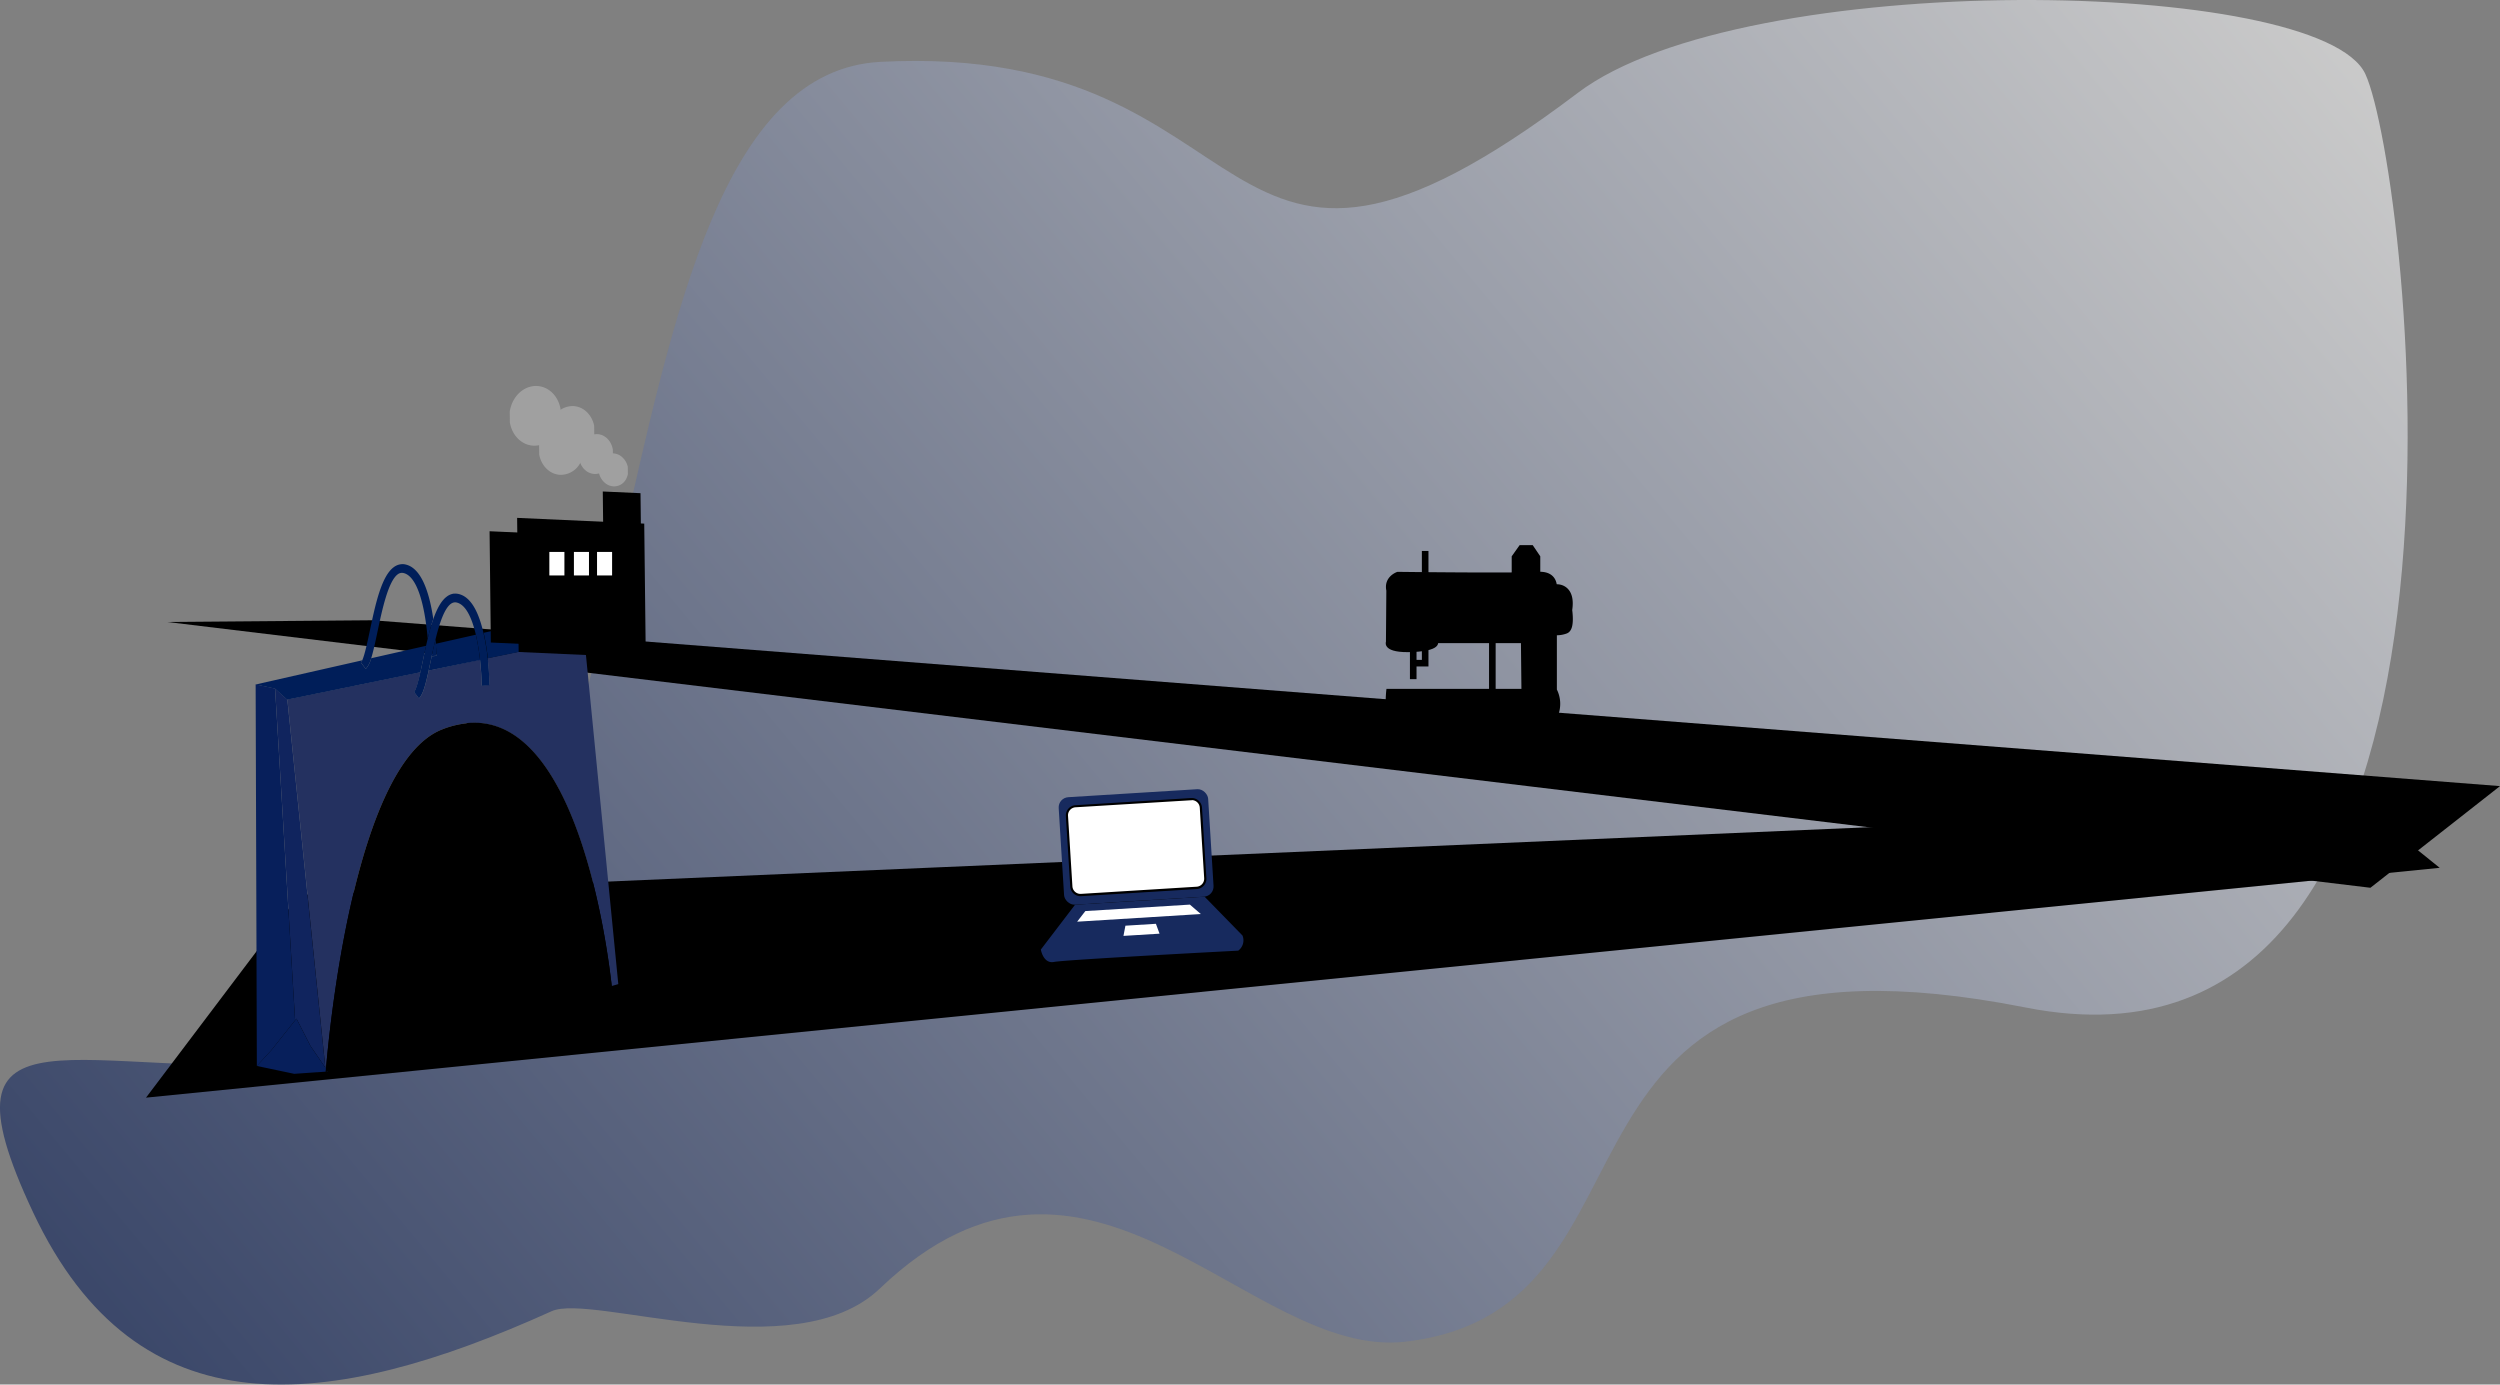 <svg xmlns="http://www.w3.org/2000/svg" xmlns:xlink="http://www.w3.org/1999/xlink" viewBox="0 0 1137.15 629.78"><rect x="0" y="0" width="1137.15" height="629.78" fill="#808080" stroke="none"/><defs><style>.cls-1,.cls-13{fill:none;}.cls-2{opacity:0.65;fill:url(#linear-gradient);}.cls-3{isolation:isolate;}.cls-4{clip-path:url(#clip-path);}.cls-5{clip-path:url(#clip-path-2);}.cls-6{clip-path:url(#clip-path-3);}.cls-7{fill:#243160;}.cls-8{fill:#10245e;}.cls-9{fill:#071f5b;}.cls-10{fill:#001e59;}.cls-11,.cls-12,.cls-13,.cls-14{stroke:#000;stroke-miterlimit:10;}.cls-12,.cls-13{stroke-width:3px;}.cls-14{stroke-width:4px;}.cls-15{fill:#172a5e;}.cls-16{fill:#fff;}.cls-17{clip-path:url(#clip-path-4);}.cls-18{fill:#a0a0a0;}.cls-19{clip-path:url(#clip-path-5);}.cls-20{clip-path:url(#clip-path-6);}.cls-21{clip-path:url(#clip-path-7);}.cls-22{clip-path:url(#clip-path-8);}.cls-23{clip-path:url(#clip-path-9);}.cls-24{clip-path:url(#clip-path-10);}.cls-25{clip-path:url(#clip-path-11);}</style><linearGradient id="linear-gradient" x1="68.22" y1="-208.01" x2="1283.93" y2="-208.01" gradientTransform="matrix(-0.73, 0.6, -0.64, -0.77, 940.46, -233.45)" gradientUnits="userSpaceOnUse"><stop offset="0" stop-color="#f1f1f1"/><stop offset="1" stop-color="#172a5e"/></linearGradient><clipPath id="clip-path"><polygon class="cls-1" points="117.47 509.1 111.02 264 288.75 245.7 295.2 490.8 117.47 509.1"/></clipPath><clipPath id="clip-path-2"><polyline class="cls-1" points="137.83 507 113.01 308.18 269.84 271.17 294.65 470 137.83 507"/></clipPath><clipPath id="clip-path-3"><polyline class="cls-1" points="135.55 488.69 124.97 305.36 272.12 289.48 282.7 472.82 135.55 488.69"/></clipPath><clipPath id="clip-path-4"><polygon class="cls-1" points="232.03 202.24 231.72 175 254.87 176.05 255.18 203.28 232.03 202.24"/></clipPath><clipPath id="clip-path-5"><polygon class="cls-1" points="250.22 207.84 249.96 184.22 270.17 185.13 270.44 208.75 250.22 207.84"/></clipPath><clipPath id="clip-path-6"><polygon class="cls-1" points="245.36 215.55 245.1 191.94 265.31 192.85 265.58 216.47 245.36 215.55"/></clipPath><clipPath id="clip-path-7"><polygon class="cls-1" points="263.48 215.28 263.27 197.09 278.68 197.79 278.88 215.98 263.48 215.28"/></clipPath><clipPath id="clip-path-8"><polygon class="cls-1" points="272.34 220.92 272.17 205.91 285.49 206.51 285.66 221.53 272.34 220.92"/></clipPath><clipPath id="clip-path-9"><polygon class="cls-1" points="235.91 296.56 235.22 235.56 293.04 238.17 293.74 299.17 235.91 296.56"/></clipPath><clipPath id="clip-path-10"><polygon class="cls-1" points="223.26 292.26 222.69 241.64 240.97 242.47 241.55 293.09 223.26 292.26"/></clipPath><clipPath id="clip-path-11"><polygon class="cls-1" points="274.37 240.15 274.18 223.56 291.34 224.33 291.53 240.93 274.37 240.15"/></clipPath></defs><g id="Layer_2" data-name="Layer 2"><g id="Screen3"><path class="cls-2" d="M146.75,483C310.91,468.66,257.32,35.59,400.52,28.13c181.05-9.42,145.42,144.05,317.18,14.1,75.7-57.27,338-52.48,358.24-8.49s70,468.91-154.54,424.54c-235.75-46.58-153.54,137-282.17,152C568,618.5,495.7,494.74,400.14,586.15c-38.58,36.91-130.87,2-149.19,10.25C149.82,642.14,62.67,652.57,15.1,551.53S38,492.5,146.75,483Z"/><polygon points="1078.21 403.81 76.01 282.91 169.55 282.13 1137.15 357.57 1078.21 403.81"/><polygon points="1074.78 366.58 136.09 407.04 66.41 499.28 1109.71 394.73 1074.78 366.58"/><g id="bag"><g class="cls-3"><g class="cls-4"><g class="cls-5"><g class="cls-6"><path class="cls-7" d="M144.22,487.71v0h0l.19-.06-.23,0m121.56-197.3-43.94,9c.74,6.67.81,11.89.81,12.18l-3.54.3c0-2.87-.25-7.12-.76-11.76L195,305c-1.49,6.83-2.63,10.92-4.42,12.66l-2.22-2.93c.9-.87,1.92-4.71,2.88-9l-60.53,12.43L148,485.62l.3.44c1.21-14.59,12.58-138.25,52.72-154.23A42.23,42.23,0,0,1,212.24,329c49.89-5.14,63.87,100.28,66,119.5l3-.87v0L265.78,290.41m0-.24h-.05l-.25.05.31,0v-.1"/></g></g><path class="cls-8" d="M148.13,487.43l0,0v0h0m-23-174.2,9.11,150.9.63-.79,6.33,12.37,6.78,9.91L130.68,318.15l-.12,0-5.45-4.95"/><polyline class="cls-9" points="116.28 311.3 116.83 484.86 123.57 477.52 134.22 464.13 125.11 313.23 125.05 313.18 116.28 311.3"/><path class="cls-9" d="M149.05,487.22l-.74.2.84-.06-.1-.14m-14.2-23.88-.63.79-10.65,13.39-6.74,7.34,17,3.58,10.43-.73.23,0,3.68-.26h0c0-.12,0-.59.11-1.37l-.3-.44-6.78-9.91-6.33-12.37"/><path class="cls-10" d="M193.79,293.75l-24.94,5.65a11.83,11.83,0,0,1-2.48,4.88l-2.22-2.93a3.28,3.28,0,0,0,.63-1l-48.5,11,8.77,1.88.06.05,5.45,4.95.12,0,60.53-12.43c.42-1.86.83-3.8,1.21-5.6.44-2.1.89-4.24,1.37-6.37m22.64-5.12-18.18,4.11c.2,3.22.23,5.35.23,5.53l-2.12.18c-.18.8-.34,1.58-.5,2.35-.32,1.48-.61,2.86-.89,4.15l23.38-4.8a98.86,98.86,0,0,0-1.92-11.52m23.31-5.28L220,287.83c.34,1.5.66,3.1.94,4.79.4,2.34.71,4.65,1,6.81l43.94-9,.42-.09-.44-.05-.31,0a98.32,98.32,0,0,1-25.71-6.88"/><path class="cls-10" d="M198.11,290.73c-.64,2.59-1.22,5.23-1.75,7.72l2.12-.18c0-.18,0-2.31-.23-5.53,0-.63-.09-1.3-.14-2M182.4,256.65a6.64,6.64,0,0,0-3.24,1.3c-5.7,4.1-8.46,17.24-10.91,28.82-1.05,5-2.32,11-3.47,13.55a3.28,3.28,0,0,1-.63,1l2.22,2.93a11.83,11.83,0,0,0,2.48-4.88c.9-2.85,1.76-6.8,2.84-11.94,2.05-9.73,4.85-23,9.24-26.21a3.33,3.33,0,0,1,1.58-.64,3.56,3.56,0,0,1,1.16.1c7,1.81,9.9,18.17,10.87,29.82.76-3.15,1.59-6.2,2.55-8.94q-.17-1.14-.36-2.31c-2.29-13.42-6.34-21-12.07-22.44a6.48,6.48,0,0,0-2.26-.19"/><path class="cls-10" d="M206.56,270a6.73,6.73,0,0,0-3.23,1.29c-2.61,1.88-4.61,5.66-6.24,10.31-1,2.74-1.79,5.79-2.55,8.94-.26,1.06-.51,2.14-.75,3.22-.48,2.13-.93,4.27-1.37,6.37-.38,1.8-.79,3.74-1.21,5.6-1,4.25-2,8.09-2.88,9l2.22,2.93c1.79-1.74,2.93-5.83,4.42-12.66.28-1.29.57-2.67.89-4.15.16-.77.32-1.55.5-2.35.53-2.49,1.11-5.13,1.75-7.72,1.77-7.19,4-14,7-16.14a3.33,3.33,0,0,1,1.58-.64,3.15,3.15,0,0,1,1.17.1c4.16,1.07,6.86,7.27,8.58,14.58a98.86,98.86,0,0,1,1.92,11.52c.51,4.64.73,8.89.76,11.76l3.54-.3c0-.29-.07-5.51-.81-12.18-.24-2.16-.55-4.47-1-6.81-.28-1.69-.6-3.29-.94-4.79-2.39-10.44-6.12-16.37-11.11-17.65a6.61,6.61,0,0,0-2.28-.19"/><path d="M212.24,329A42.23,42.23,0,0,0,201,331.83c-40.14,16-51.51,139.64-52.72,154.23-.06.78-.1,1.25-.11,1.37v0l.16-.05.74-.2,129.5-35.77s-.09-1.06-.3-3c-2.14-19.22-16.12-124.64-66-119.5"/></g></g></g><path class="cls-11" d="M692.54,313.84l-.23-21.79h-61.4l.18-23.44c-1.26-6.1,4.63-8,4.63-8s54.06.67,63.53,0,8.41,7.16,8.41,7.16v46.07H631.09s-1.68,13.88,2.95,14.3c4,.36,53,1,67,1.21,2.37,0,6.48-2.29,7.34-4.5a14.13,14.13,0,0,0-.68-11"/><path class="cls-11" d="M653.3,291.27s3.38,4.13-10.48,4.8-11.91-4-11.91-4"/><line class="cls-12" x1="678.81" y1="292.05" x2="678.81" y2="313.84"/><line class="cls-12" x1="642.82" y1="296.07" x2="642.82" y2="308.92"/><polyline class="cls-13" points="648.25 295.51 648.25 301.65 642.82 301.65"/><path class="cls-14" d="M707.66,267.77s7.15-.93,5.46,9.71c0,0,1.18,7.95-1.18,8.79a11.06,11.06,0,0,1-4.28.68Z"/><line class="cls-12" x1="648.25" y1="250.61" x2="648.25" y2="260.58"/><polyline class="cls-11" points="688.11 261.67 688.11 253.2 691.49 248.45 696.9 248.45 700.11 253.2 700.11 262.53"/><rect class="cls-15" x="482.7" y="360.77" width="68.12" height="48.99" rx="4.65" transform="translate(-22.79 32.62) rotate(-3.54)"/><path class="cls-16" d="M491.43,407.09a4.16,4.16,0,0,1-4.14-3.89l-2-32.1a4.16,4.16,0,0,1,3.88-4.4l52.64-3.25h.26a4.15,4.15,0,0,1,4.14,3.9l2,32.09a4.16,4.16,0,0,1-3.89,4.4l-52.64,3.25Z"/><path d="M542.09,363.94a3.66,3.66,0,0,1,3.64,3.43l2,32.09a3.66,3.66,0,0,1-3.42,3.87l-52.64,3.26h-.23a3.65,3.65,0,0,1-3.64-3.42l-2-32.1a3.66,3.66,0,0,1,3.42-3.87L541.86,364h.23m0-1h-.29l-52.64,3.26a4.65,4.65,0,0,0-4.35,4.93l2,32.09a4.66,4.66,0,0,0,4.64,4.36h.29l52.64-3.25a4.68,4.68,0,0,0,4.36-4.93l-2-32.09a4.67,4.67,0,0,0-4.64-4.37Z"/><path class="cls-15" d="M489,411.52l-15.56,20.39s1.08,6.64,6.06,5.63,83.73-5.13,83.73-5.13a5.82,5.82,0,0,0,1.93-6.88l-17.23-17.65Z"/><polygon class="cls-16" points="493.68 414.41 489.95 419.24 546.21 415.76 541.24 411.47 493.68 414.41"/><polygon class="cls-16" points="511.91 421.06 511.02 425.7 527.43 424.69 525.78 420.2 511.91 421.06"/><g class="cls-3"><g class="cls-17"><path class="cls-18" d="M244.27,175.57c-4.06-.18-8.15,2.08-10.59,6.36-3.61,6.35-2.17,14.73,3.22,18.71a10.39,10.39,0,0,0,5.73,2.08c4.06.18,8.16-2.09,10.59-6.35,3.61-6.36,2.17-14.74-3.22-18.73a10.35,10.35,0,0,0-5.73-2.07"/></g></g><g class="cls-3"><g class="cls-19"><path class="cls-18" d="M260.73,184.71a10.08,10.08,0,0,0-9.13,5.42c-3.12,5.48-1.8,12.77,3,16.28a9.28,9.28,0,0,0,5.12,1.86,10.11,10.11,0,0,0,9.13-5.43c3.12-5.48,1.8-12.77-2.95-16.28a9.29,9.29,0,0,0-5.12-1.85"/></g></g><g class="cls-3"><g class="cls-20"><path class="cls-18" d="M255.87,192.43a10.1,10.1,0,0,0-9.13,5.42c-3.12,5.48-1.8,12.77,2.95,16.27a9.23,9.23,0,0,0,5.12,1.86,10.08,10.08,0,0,0,9.13-5.41c3.12-5.48,1.8-12.78-2.95-16.29a9.29,9.29,0,0,0-5.12-1.85"/></g></g><g class="cls-3"><g class="cls-21"><path class="cls-18" d="M271.7,197.47a7.92,7.92,0,0,0-7.1,4.28c-2.41,4.26-1.48,9.85,2.09,12.49a6.81,6.81,0,0,0,3.76,1.36,7.92,7.92,0,0,0,7.1-4.28c2.42-4.25,1.48-9.85-2.09-12.48a6.75,6.75,0,0,0-3.76-1.37"/></g></g><g class="cls-3"><g class="cls-22"><path class="cls-18" d="M278.92,206.22a6.17,6.17,0,0,0-5.67,3.25,8.23,8.23,0,0,0,2.23,10.44,6.58,6.58,0,0,0,3.6,1.32,6.17,6.17,0,0,0,5.67-3.25,8.23,8.23,0,0,0-2.23-10.44,6.45,6.45,0,0,0-3.6-1.32"/></g></g><g class="cls-3"><g class="cls-23"><polyline points="293.04 238.17 235.22 235.56 235.91 296.56 293.74 299.17 293.04 238.17"/></g></g><g class="cls-3"><g class="cls-24"><polyline points="240.97 242.47 222.69 241.64 223.26 292.26 241.55 293.09 240.97 242.47"/></g></g><g class="cls-3"><g class="cls-25"><polyline points="291.34 224.33 274.18 223.56 274.37 240.15 291.53 240.93 291.34 224.33"/></g></g><rect class="cls-16" x="249.88" y="251.05" width="6.85" height="10.7"/><rect class="cls-16" x="261.05" y="251.05" width="6.85" height="10.7"/><rect class="cls-16" x="271.57" y="251.05" width="6.85" height="10.7"/></g></g></svg>